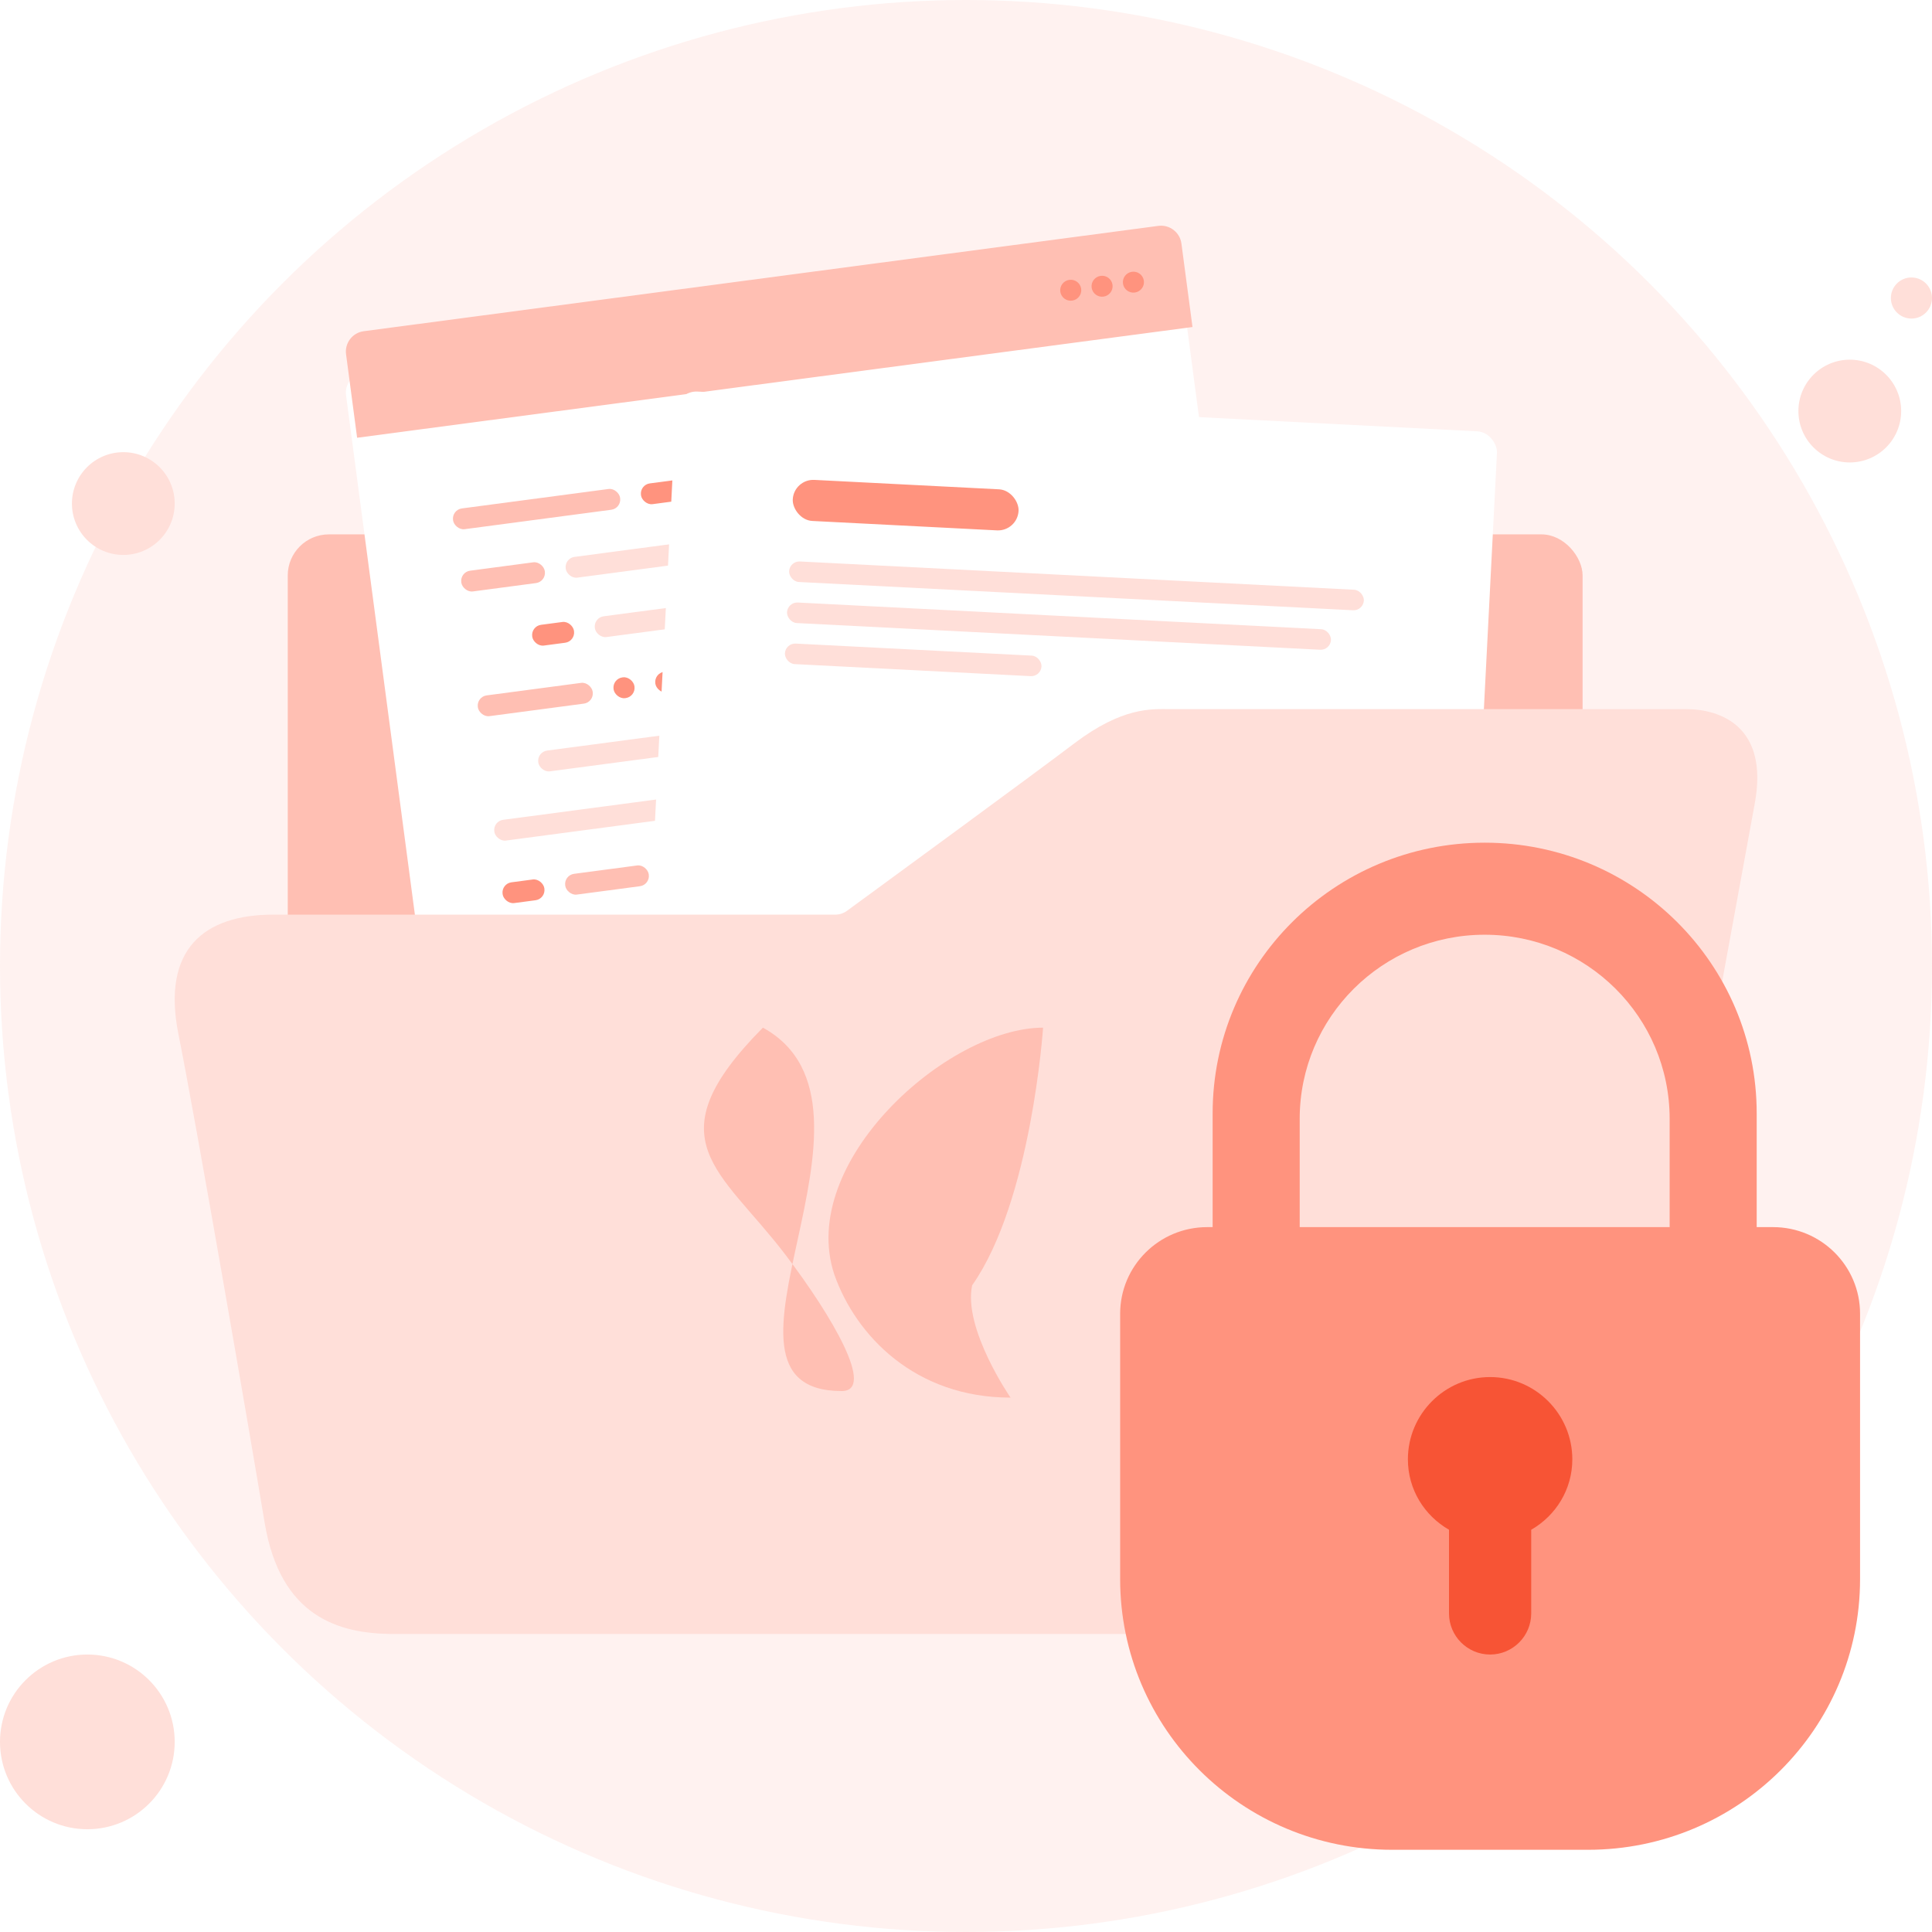 <svg width="188" height="188" viewBox="0 0 188 188" fill="none" xmlns="http://www.w3.org/2000/svg">
<circle opacity="0.4" cx="94" cy="94" r="94" fill="#FFDFD9"/>
<circle cx="72" cy="36" r="4" fill="#FFDFD9"/>
<circle cx="180" cy="40" r="5" fill="#FFDFD9"/>
<circle cx="186" cy="29" r="2" fill="#FFDFD9"/>
<circle cx="8.5" cy="169.5" r="8.5" fill="#FFDFD9"/>
<circle cx="12" cy="49" r="5" fill="#FFDFD9"/>
<rect x="28" y="52" width="126" height="79" rx="4" fill="#FFBFB3"/>
<g filter="url(#filter0_d_6847_34418)">
<rect x="33.412" y="32.493" width="82" height="106" rx="2" transform="rotate(-7.551 33.412 32.493)" fill="white"/>
</g>
<rect x="57.705" y="90.961" width="11.275" height="2.038" rx="1.019" transform="rotate(-7.551 57.705 90.961)" fill="#FFBFB3"/>
<rect x="65.03" y="83.82" width="24.6" height="2.038" rx="1.019" transform="rotate(-7.551 65.03 83.82)" fill="#FFBFB3"/>
<rect x="55.46" y="97.42" width="16.4" height="2.038" rx="1.019" transform="rotate(-7.551 55.46 97.42)" fill="#FFDFD9"/>
<rect x="73.751" y="95.006" width="16.4" height="2.038" rx="1.019" transform="rotate(-7.551 73.751 95.006)" fill="#FF937E"/>
<rect x="102.202" y="91.237" width="10.25" height="2.038" rx="1.019" transform="rotate(-7.551 102.202 91.237)" fill="#FFBFB3"/>
<rect x="93.269" y="86.252" width="16.4" height="2.038" rx="1.019" transform="rotate(-7.551 93.269 86.252)" fill="#FF937E"/>
<rect x="92.04" y="92.577" width="8.2" height="2.038" rx="1.019" transform="rotate(-7.551 92.04 92.577)" fill="#FFDFD9"/>
<path d="M33.675 34.475C33.529 33.38 34.299 32.375 35.394 32.23L112.718 21.98C113.813 21.835 114.818 22.605 114.963 23.7L116.04 31.822L34.751 42.597L33.675 34.475Z" fill="#FFBFB3"/>
<ellipse cx="104.192" cy="28.242" rx="1.025" ry="1.019" transform="rotate(-7.551 104.192 28.242)" fill="#FF937E"/>
<ellipse cx="107.242" cy="27.854" rx="1.025" ry="1.019" transform="rotate(-7.551 107.242 27.854)" fill="#FF937E"/>
<ellipse cx="110.291" cy="27.456" rx="1.025" ry="1.019" transform="rotate(-7.551 110.291 27.456)" fill="#FF937E"/>
<rect x="59.572" y="66.048" width="2.05" height="2.038" rx="1" transform="rotate(-7.551 59.572 66.048)" fill="#FF937E"/>
<rect x="64.394" y="102.417" width="2.05" height="2.038" rx="1" transform="rotate(-7.551 64.394 102.417)" fill="#FF937E"/>
<rect x="104.824" y="103.21" width="2.05" height="2.038" rx="1" transform="rotate(-7.551 104.824 103.21)" fill="#FFBFB3"/>
<rect x="51.396" y="97.968" width="2.05" height="2.038" rx="1" transform="rotate(-7.551 51.396 97.968)" fill="#FF937E"/>
<rect x="70.914" y="89.202" width="2.05" height="2.038" rx="1" transform="rotate(-7.551 70.914 89.202)" fill="#FF937E"/>
<rect x="63.636" y="65.5" width="16.4" height="2.038" rx="1" transform="rotate(-7.551 63.636 65.5)" fill="#FF937E"/>
<rect x="80.484" y="75.601" width="16.4" height="2.038" rx="1" transform="rotate(-7.551 80.484 75.601)" fill="#FF937E"/>
<rect x="97.546" y="79.509" width="16.4" height="2.038" rx="1" transform="rotate(-7.551 97.546 79.509)" fill="#FFDFD9"/>
<rect x="68.457" y="101.87" width="16.4" height="2.038" rx="1" transform="rotate(-7.551 68.457 101.87)" fill="#FFDFD9"/>
<rect x="86.535" y="105.647" width="16.4" height="2.038" rx="1" transform="rotate(-7.551 86.535 105.647)" fill="#FFDFD9"/>
<rect x="103.006" y="97.298" width="13.325" height="2.038" rx="1" transform="rotate(-7.551 103.006 97.298)" fill="#FFDFD9"/>
<rect x="74.978" y="88.668" width="16.4" height="2.038" rx="1" transform="rotate(-7.551 74.978 88.668)" fill="#FFDFD9"/>
<rect x="81.928" y="63.086" width="4.1" height="2.038" rx="1" transform="rotate(-7.551 81.928 63.086)" fill="#FFBFB3"/>
<rect x="86.748" y="99.455" width="4.1" height="2.038" rx="1" transform="rotate(-7.551 86.748 99.455)" fill="#FFBFB3"/>
<rect x="43.952" y="49.606" width="16.4" height="2.038" rx="1" transform="rotate(-7.551 43.952 49.606)" fill="#FFBFB3"/>
<rect x="62.24" y="47.17" width="24.6" height="2.038" rx="1" transform="rotate(-7.551 62.24 47.17)" fill="#FF937E"/>
<rect x="77.27" y="51.349" width="24.6" height="2.038" rx="1" transform="rotate(-7.551 77.27 51.349)" fill="#FFBFB3"/>
<rect x="59.692" y="121.547" width="16.4" height="2.038" rx="1" transform="rotate(-7.551 59.692 121.547)" fill="#FF937E"/>
<rect x="44.754" y="55.664" width="8.2" height="2.038" rx="1" transform="rotate(-7.551 44.754 55.664)" fill="#FFBFB3"/>
<rect x="98.774" y="73.176" width="8.2" height="2.038" rx="1" transform="rotate(-7.551 98.774 73.176)" fill="#FFBFB3"/>
<rect x="92.846" y="98.648" width="8.2" height="2.038" rx="1" transform="rotate(-7.551 92.846 98.648)" fill="#FFDFD9"/>
<rect x="88.659" y="43.666" width="8.2" height="2.038" rx="1" transform="rotate(-7.551 88.659 43.666)" fill="#FFDFD9"/>
<rect x="57.75" y="60.102" width="16.4" height="2.038" rx="1" transform="rotate(-7.551 57.75 60.102)" fill="#FFDFD9"/>
<rect x="80.108" y="57.16" width="16.4" height="2.038" rx="1" transform="rotate(-7.551 80.108 57.16)" fill="#FFDFD9"/>
<rect x="58.887" y="115.479" width="8.2" height="2.038" rx="1" transform="rotate(-7.551 58.887 115.479)" fill="#FFBFB3"/>
<rect x="54.916" y="54.321" width="20.5" height="2.038" rx="1" transform="rotate(-7.551 54.916 54.321)" fill="#FFDFD9"/>
<rect x="69.047" y="114.125" width="20.5" height="2.038" rx="1" transform="rotate(-7.551 69.047 114.125)" fill="#FFDFD9"/>
<rect x="77.981" y="119.117" width="20.5" height="2.038" rx="1" transform="rotate(-7.551 77.981 119.117)" fill="#FFDFD9"/>
<rect x="100.335" y="116.157" width="2.05" height="2.038" rx="1" transform="rotate(-7.551 100.335 116.157)" fill="#FFBFB3"/>
<rect x="104.4" y="115.618" width="6.15" height="2.038" rx="1" transform="rotate(-7.551 104.4 115.618)" fill="#FFBFB3"/>
<rect x="91.403" y="111.176" width="8.2" height="2.038" rx="1" transform="rotate(-7.551 91.403 111.176)" fill="#FF937E"/>
<rect x="51.657" y="60.931" width="4.1" height="2.038" rx="1" transform="rotate(-7.551 51.657 60.931)" fill="#FF937E"/>
<rect x="98.82" y="42.32" width="4.1" height="2.038" rx="1" transform="rotate(-7.551 98.82 42.32)" fill="#FFBFB3"/>
<rect x="76.042" y="57.687" width="2.05" height="2.038" rx="1" transform="rotate(-7.551 76.042 57.687)" fill="#FFBFB3"/>
<rect x="46.364" y="67.799" width="11.275" height="2.038" rx="1" transform="rotate(-7.551 46.364 67.799)" fill="#FFBFB3"/>
<rect x="51.183" y="104.161" width="11.275" height="2.038" rx="1" transform="rotate(-7.551 51.183 104.161)" fill="#FFBFB3"/>
<rect x="52.245" y="73.169" width="16.4" height="2.038" rx="1" transform="rotate(-7.551 52.245 73.169)" fill="#FFDFD9"/>
<rect x="101.565" y="109.834" width="16.4" height="2.038" rx="1" transform="rotate(-7.551 101.565 109.834)" fill="#FFBFB3"/>
<rect x="80.699" y="69.419" width="16.4" height="2.038" rx="1" transform="rotate(-7.551 80.699 69.419)" fill="#FFDFD9"/>
<rect x="98.183" y="60.917" width="13.325" height="2.038" rx="1" transform="rotate(-7.551 98.183 60.917)" fill="#FF937E"/>
<rect x="47.968" y="79.906" width="24.6" height="2.038" rx="1" transform="rotate(-7.551 47.968 79.906)" fill="#FFDFD9"/>
<rect x="54.019" y="109.958" width="24.6" height="2.038" rx="1" transform="rotate(-7.551 54.019 109.958)" fill="#FFDFD9"/>
<rect x="74.387" y="76.406" width="4.1" height="2.038" rx="1" transform="rotate(-7.551 74.387 76.406)" fill="#FFDFD9"/>
<rect x="80.439" y="106.46" width="4.1" height="2.038" rx="1" transform="rotate(-7.551 80.439 106.46)" fill="#FF937E"/>
<rect x="53.594" y="122.349" width="4.1" height="2.038" rx="1" transform="rotate(-7.551 53.594 122.349)" fill="#FF937E"/>
<rect x="48.774" y="85.988" width="4.1" height="2.038" rx="1" transform="rotate(-7.551 48.774 85.988)" fill="#FF937E"/>
<rect x="91.449" y="80.316" width="4.1" height="2.038" rx="1" transform="rotate(-7.551 91.449 80.316)" fill="#FFBFB3"/>
<rect x="54.868" y="85.162" width="8.2" height="2.038" rx="1" transform="rotate(-7.551 54.868 85.162)" fill="#FFBFB3"/>
<rect x="70.534" y="70.744" width="8.2" height="2.038" rx="1" transform="rotate(-7.551 70.534 70.744)" fill="#FFBFB3"/>
<rect x="88.021" y="62.255" width="8.2" height="2.038" rx="1" transform="rotate(-7.551 88.021 62.255)" fill="#FFBFB3"/>
<g filter="url(#filter1_d_6847_34418)">
<rect x="65.872" y="34" width="80" height="104" rx="2" transform="rotate(2.92 65.872 34)" fill="white"/>
</g>
<path d="M80.622 90.324L74.953 91.537L130.88 94.39L132.102 70.421L129.153 73.274L123.484 74.487L119.137 77.269L109.273 78.268L100.808 79.338L93.511 84.974L86.444 86.115L80.622 90.324Z" fill="#FF937E"/>
<path d="M109.12 81.264L100.579 83.832L93.435 86.472L87.766 87.685L83.38 91.216L80.546 91.822L130.88 94.39L131.95 73.417L128.924 77.768L123.255 78.981L118.908 81.763L109.12 81.264Z" fill="#FFDFD9"/>
<path d="M93.359 87.97L83.342 91.965L130.88 94.389L131.492 82.405L128.542 85.259L122.95 84.973L118.679 86.257L108.892 85.758L100.426 86.828L93.359 87.97Z" fill="#FFBFB3"/>
<rect x="77.245" y="46.596" width="22" height="4" rx="2" transform="rotate(2.92 77.245 46.596)" fill="#FF937E"/>
<rect x="76.838" y="54.585" width="56" height="2" rx="1" transform="rotate(2.92 76.838 54.585)" fill="#FFDFD9"/>
<rect x="76.634" y="58.58" width="53" height="2" rx="1" transform="rotate(2.92 76.634 58.58)" fill="#FFDFD9"/>
<rect x="76.43" y="62.575" width="25" height="2" rx="1" transform="rotate(2.92 76.43 62.575)" fill="#FFDFD9"/>
<circle cx="85.817" cy="114.12" r="12" transform="rotate(2.92 85.817 114.12)" fill="#FFDFD9"/>
<path fill-rule="evenodd" clip-rule="evenodd" d="M86.428 102.136L85.817 114.12L97.801 114.731C98.139 108.113 93.047 102.473 86.428 102.136Z" fill="#FF937E"/>
<path fill-rule="evenodd" clip-rule="evenodd" d="M97.801 114.731C97.682 117.065 96.904 119.208 95.657 120.991L85.817 114.12L97.801 114.731Z" fill="#FFBFB3"/>
<circle cx="85.817" cy="114.12" r="7.5" transform="rotate(2.92 85.817 114.12)" fill="white"/>
<circle cx="104.741" cy="116.087" r="1" transform="rotate(2.92 104.741 116.087)" fill="#FFBFB3"/>
<circle cx="105.047" cy="110.095" r="1" transform="rotate(2.92 105.047 110.095)" fill="#FFBFB3"/>
<circle cx="104.435" cy="122.079" r="1" transform="rotate(2.92 104.435 122.079)" fill="#FFBFB3"/>
<rect x="108.094" y="109.249" width="22" height="2" rx="1" transform="rotate(2.92 108.094 109.249)" fill="#FFDFD9"/>
<rect x="107.788" y="115.241" width="22" height="2" rx="1" transform="rotate(2.92 107.788 115.241)" fill="#FFDFD9"/>
<rect x="107.482" y="121.233" width="22" height="2" rx="1" transform="rotate(2.92 107.482 121.233)" fill="#FFDFD9"/>
<g filter="url(#filter2_d_6847_34418)">
<path d="M17.37 96.669C19.046 105.002 24.227 135.001 25.752 144.167C27.275 153.333 32.96 155 38.324 155H147.288C147.288 155 155.669 155 157.346 146.667C159.016 138.362 169.012 83.71 170.739 74.265L170.757 74.169C172.128 66.67 167.404 65.003 164.051 65.003H113.76C112.084 65.003 109.249 64.769 104.54 68.336C100.309 71.543 85.405 82.447 82.429 84.623C82.086 84.873 81.697 85.002 81.273 85.002H26.59C19.884 85.002 15.693 88.336 17.37 96.669Z" fill="#FFDFD9"/>
</g>
<path fill-rule="evenodd" clip-rule="evenodd" d="M118 108.344C118 93.795 129.851 82 144.471 82C159.09 82 170.941 93.795 170.941 108.344V119.409H172.529C177.208 119.409 181 123.183 181 127.839V153.656C181 168.205 169.149 180 154.529 180H135.471C120.851 180 109 168.205 109 153.656V127.839C109 123.183 112.792 119.409 117.471 119.409H118V108.344ZM162.471 119.409V108.871C162.471 98.977 154.412 90.957 144.471 90.957C134.529 90.957 126.471 98.977 126.471 108.871V119.409H162.471Z" fill="#FF937E"/>
<path d="M153 142C153 144.947 151.391 147.482 149 148.858L149 157C149 159.199 147.209 161 145 161C142.791 161 141 159.199 141 157L141 148.858C138.609 147.482 137 144.947 137 142C137 137.603 140.582 134 145 134C149.418 134 153 137.603 153 142Z" fill="#F75435"/>
<path d="M94.599 125.071C93.699 129.284 98.334 136 98.334 136C89.046 136 83.274 129.958 81.19 124.03C77.542 113.099 92.212 100 101.5 100C101.5 100 100.376 116.859 94.599 125.071Z" fill="#FFBFB3"/>
<path d="M81.9 135.361C66.805 135.361 88.182 107.664 74.237 100C63.389 110.945 70.124 113.804 76.46 122.136C80.959 128.051 85.243 135.361 81.9 135.361Z" fill="#FFBFB3"/>
<defs>
<filter id="filter0_d_6847_34418" x="17.657" y="9.963" width="126.727" height="147.365" filterUnits="userSpaceOnUse" color-interpolation-filters="sRGB">
<feFlood flood-opacity="0" result="BackgroundImageFix"/>
<feColorMatrix in="SourceAlpha" type="matrix" values="0 0 0 0 0 0 0 0 0 0 0 0 0 0 0 0 0 0 127 0" result="hardAlpha"/>
<feOffset dy="4"/>
<feGaussianBlur stdDeviation="8"/>
<feComposite in2="hardAlpha" operator="out"/>
<feColorMatrix type="matrix" values="0 0 0 0 0 0 0 0 0 0.157 0 0 0 0 0.353 0 0 0 0.25 0"/>
<feBlend mode="normal" in2="BackgroundImageFix" result="effect1_dropShadow_6847_34418"/>
<feBlend mode="normal" in="SourceGraphic" in2="effect1_dropShadow_6847_34418" result="shape"/>
</filter>
<filter id="filter1_d_6847_34418" x="44.674" y="22.099" width="116.995" height="139.742" filterUnits="userSpaceOnUse" color-interpolation-filters="sRGB">
<feFlood flood-opacity="0" result="BackgroundImageFix"/>
<feColorMatrix in="SourceAlpha" type="matrix" values="0 0 0 0 0 0 0 0 0 0 0 0 0 0 0 0 0 0 127 0" result="hardAlpha"/>
<feOffset dy="4"/>
<feGaussianBlur stdDeviation="8"/>
<feComposite in2="hardAlpha" operator="out"/>
<feColorMatrix type="matrix" values="0 0 0 0 0 0 0 0 0 0.156 0 0 0 0 0.354 0 0 0 0.25 0"/>
<feBlend mode="normal" in2="BackgroundImageFix" result="effect1_dropShadow_6847_34418"/>
<feBlend mode="normal" in="SourceGraphic" in2="effect1_dropShadow_6847_34418" result="shape"/>
</filter>
<filter id="filter2_d_6847_34418" x="1" y="53" width="186" height="122" filterUnits="userSpaceOnUse" color-interpolation-filters="sRGB">
<feFlood flood-opacity="0" result="BackgroundImageFix"/>
<feColorMatrix in="SourceAlpha" type="matrix" values="0 0 0 0 0 0 0 0 0 0 0 0 0 0 0 0 0 0 127 0" result="hardAlpha"/>
<feOffset dy="4"/>
<feGaussianBlur stdDeviation="8"/>
<feComposite in2="hardAlpha" operator="out"/>
<feColorMatrix type="matrix" values="0 0 0 0 0.588 0 0 0 0 0.156 0 0 0 0 0.074 0 0 0 0.25 0"/>
<feBlend mode="normal" in2="BackgroundImageFix" result="effect1_dropShadow_6847_34418"/>
<feBlend mode="normal" in="SourceGraphic" in2="effect1_dropShadow_6847_34418" result="shape"/>
</filter>
</defs>
</svg>
